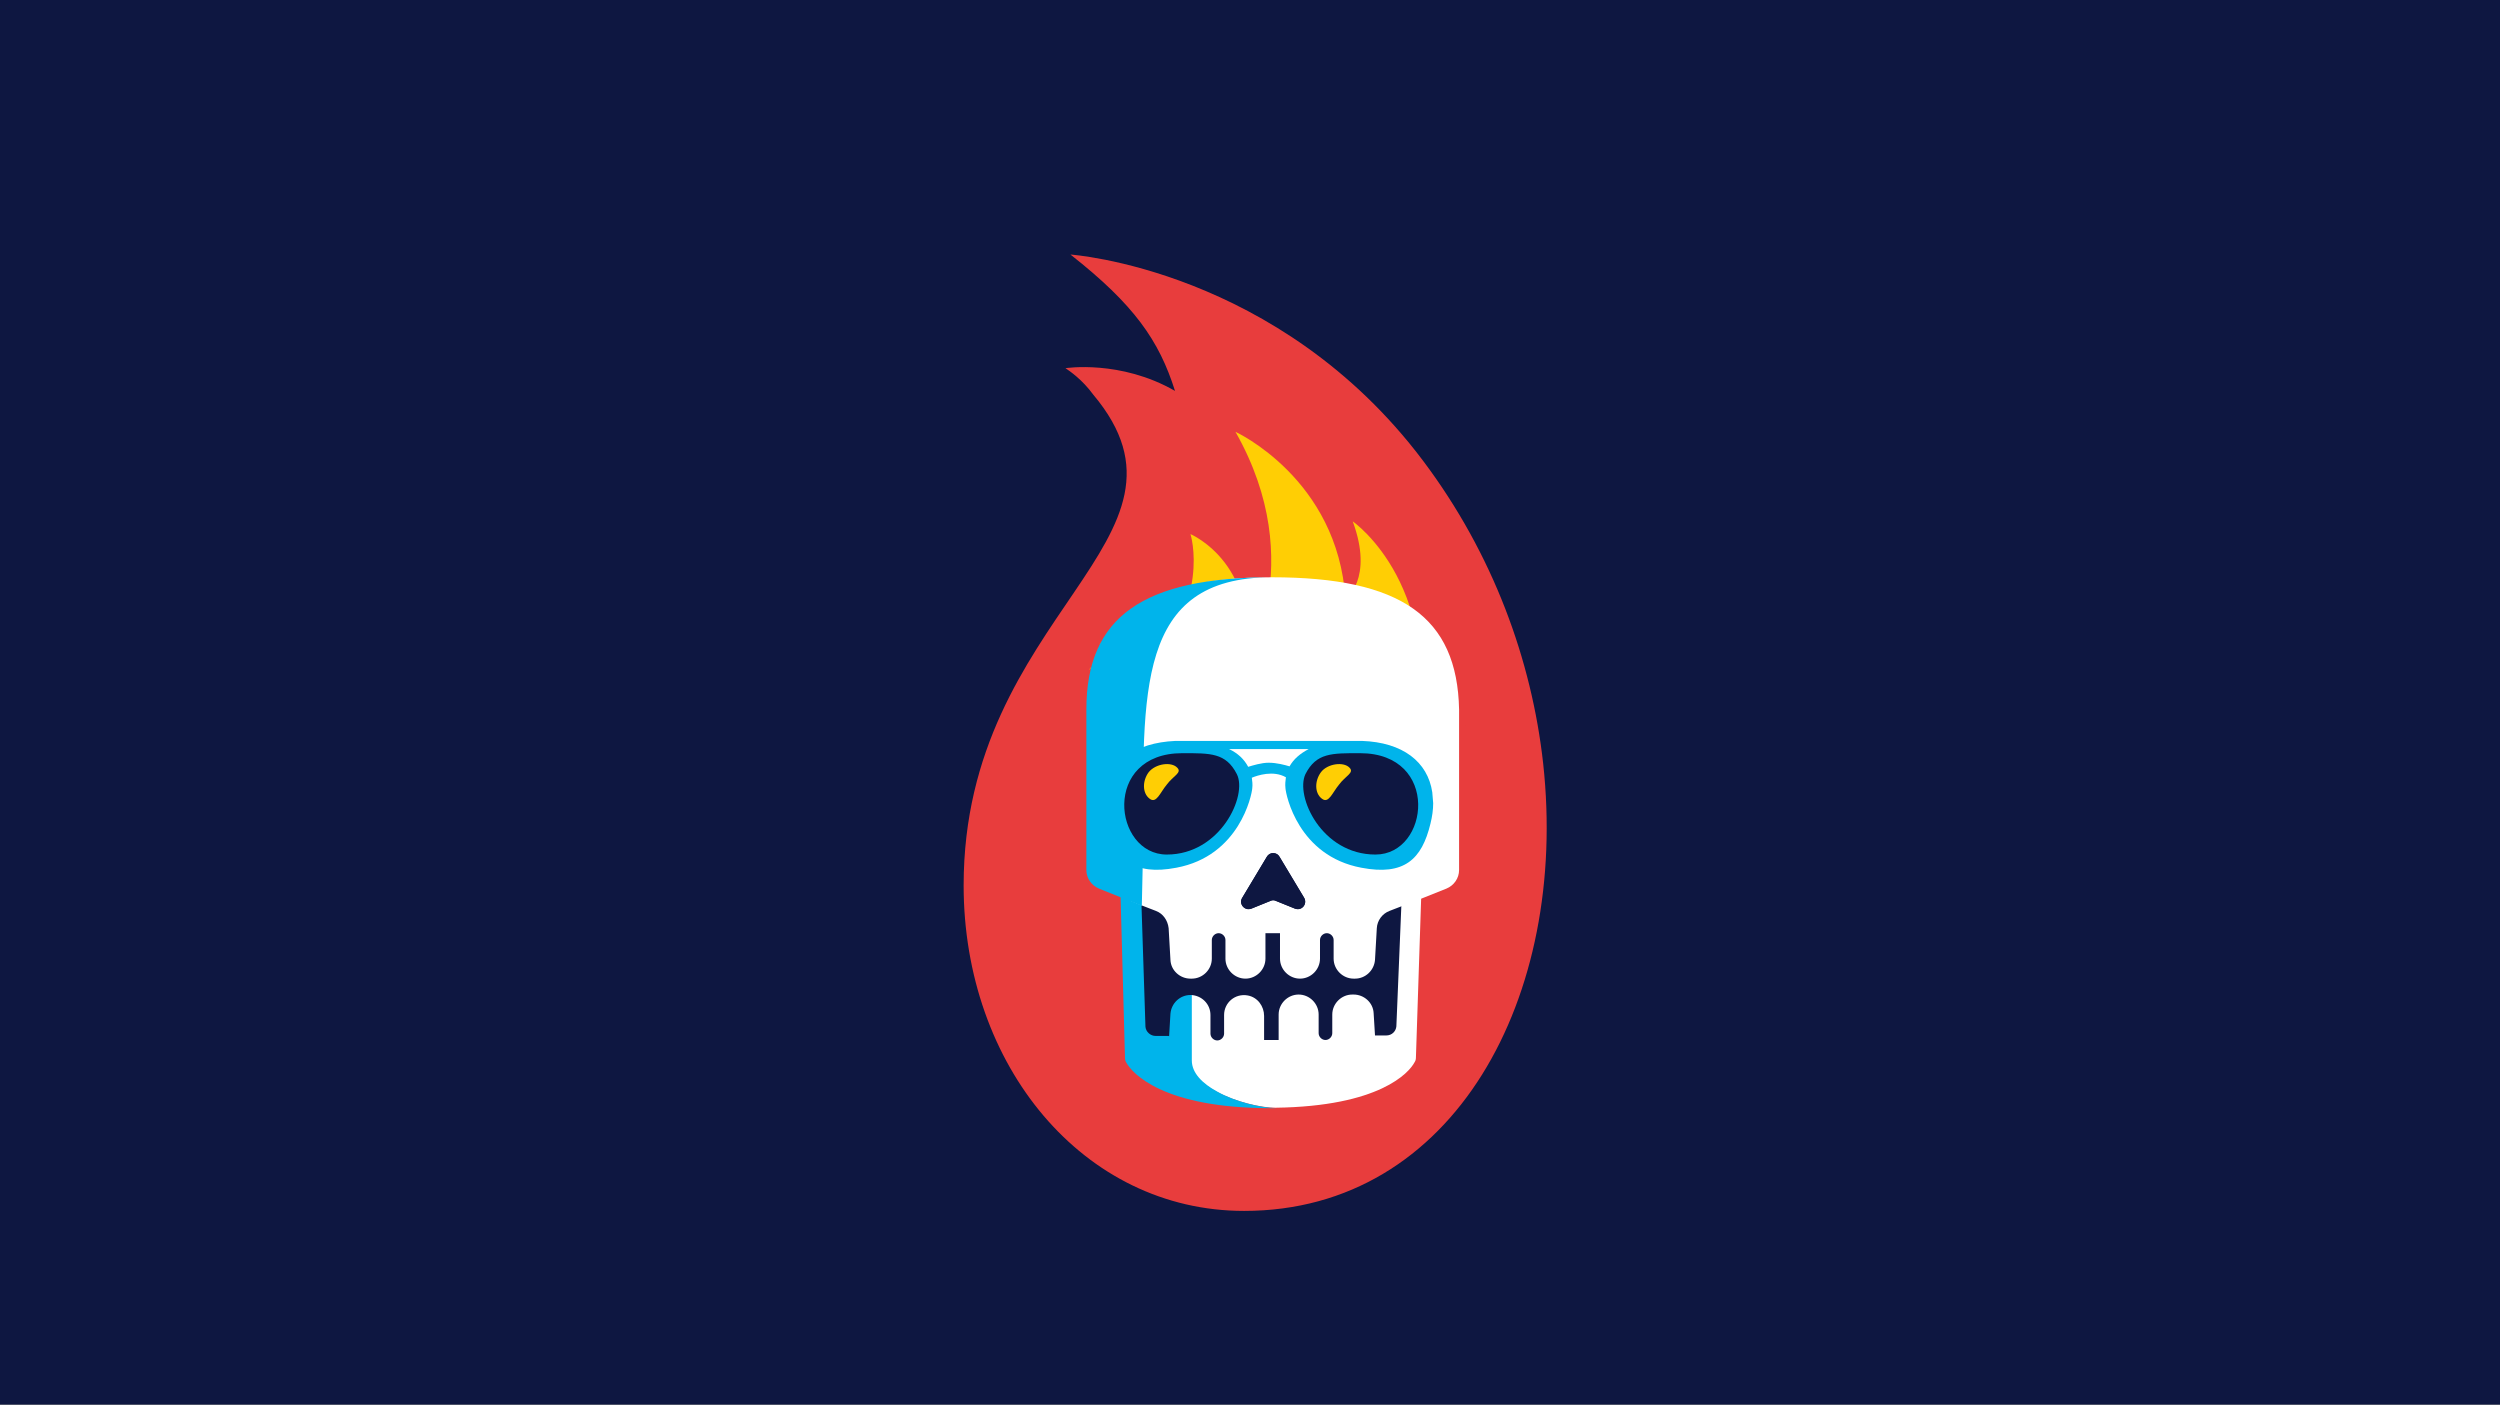 <?xml version="1.0" encoding="utf-8"?>
<svg version="1.1" xmlns="http://www.w3.org/2000/svg" xmlns:xlink="http://www.w3.org/1999/xlink" x="0px" y="0px"
	 viewBox="0 0 550 309" enable-background="new 0 0 550 309" xml:space="preserve">
<rect x="0" y="0" width="550" height="309" fill="#333333" stroke="none"/>
<defs>
<rect id="bg" x="0" y="0" height="309" width="550" fill="#0e1741" />
<g id="fire-red">
	<path fill="#E83D3D" d="M61.7,210.4c46.3,0,71.4-47.2,65.8-98.4c-2.5-22.7-11-46.1-26.4-66.6C69.3,3.1,23.5,0,23.5,0
		c14,11,19.5,18.9,23,30c-12-6.9-24.1-5-24.1-5c0.9,0.6,3.7,2.5,6.1,5.8C55.4,62.8,0,78.7,0,138.8C0,178.4,26.3,210.4,61.7,210.4z"
		/>
</g>
<g id="lick2">
	<path fill="#E83D3D" d="M16.7,37c0,0,1.7-12.3-10.8-19.8S4.6,0,4.6,0s-4.7,6.2,4.1,9.9S24.8,20.1,16.7,37z"/>
</g>
<g id="lick1">
	<path fill="#E83D3D" d="M0,0.2c0,0,10.2-2,10.2,8c0,10,8.5,10.8,8.5,10.8S6.5,21.7,5.9,10.7S0,0.2,0,0.2z"/>
</g>
<g id="fire-yellow">
	<g>
		<path fill="#FFCE04" d="M56.6,19.7c4.7,12.7-1.6,17.1-1.6,17.1C53.3,10.3,30.8,0,30.8,0c16.6,29.2,1.8,52.3,1.8,52.3
			c4.5-23-11.7-29.8-11.7-29.8S25.8,37.5,10,54C-2.2,66.9-6.2,93.8,15,99.8c4.7,1.3,10.6,1.6,18,0.5c0.1,0,0.2,0,0.3,0
			c3.3-0.5,6.1-1.2,8.4-2C54,94.6,66.5,86.6,70,70C77.7,34.3,56.6,19.7,56.6,19.7z"/>
	</g>
</g>
<g id="skull-bottom">
	<g>
		<path fill="#0E1741" d="M2,2.4l1.2,51.4c0,1.4,0.5,2.6,1.1,3.3l56,0.5c1.3-0.3,3.7-1.8,3.8-3.8l1.2-51.4L2,2.4z"/>
		<path fill="#FFFFFF" d="M63.1,1.8l-1.9,46c-0.1,1.1-1,2-2.2,2l-2.5,0l-0.3-4.9c-0.1-2.3-2.1-4.1-4.4-4.1h-0.3
			c-2.4,0-4.4,2-4.4,4.4v4.1c0,0.8-0.7,1.5-1.5,1.5s-1.5-0.7-1.5-1.5v-4.1c0-2.4-2-4.4-4.4-4.4c-2.4,0-4.4,2-4.4,4.4v5.6h-1.6h-1.6
			v-5.3c0-2.1-1.4-4.1-3.6-4.5c-2.8-0.5-5.2,1.6-5.2,4.3v4.1c0,0.8-0.7,1.5-1.5,1.5h0c-0.8,0-1.5-0.7-1.5-1.5v-4.1
			c0-2.4-1.9-4.3-4.3-4.4c0,2.2,0,8.9,0,14.4c0,2.8,2.3,5.1,5.5,6.8c4.2,2.3,9.9,3.6,13.1,3.6c22.9-0.3,29.4-7.7,30.6-10
			c0.2-0.3,0.3-0.6,0.3-1L67.3,0L63.1,1.8z"/>
		<path fill="#00B4EB" d="M21.7,62.1c-3.1-1.7-5.5-4-5.5-6.8c0-5.5,0-12.1,0-14.4c0,0,0,0,0,0h-0.3c-2.3,0-4.2,1.8-4.4,4.1L11.2,50
			c0,0,0,0-0.1-0.1l-2.9,0c-1.1,0-2.1-0.9-2.2-2l-1.5-46L0,0l1.5,54.8c0,0.3,0.1,0.7,0.3,1c1.3,2.3,8,10,31.8,10c0.4,0,0.8,0,1.2,0
			C31.6,65.7,25.9,64.5,21.7,62.1z"/>
	</g>
</g>
<g id="skull-top">
	<g>
		<g>
			<g>
				<path fill="#FFFFFF" d="M40.8,0L40.8,0C12.5,0,7.1,8.7,7.1,29.1l2.7,42.1l2.4,1l3.1,1.2c1.6,0.6,2.6,2.1,2.8,3.8l0.4,7
					c0.1,2.3,2.1,4.1,4.4,4.1h0.3c2.4,0,4.4-2,4.4-4.4v-4.1c0-0.8,0.7-1.5,1.5-1.5s1.5,0.7,1.5,1.5v4.1c0,2.4,2,4.4,4.4,4.4h0
					c2.4,0,4.4-2,4.4-4.4v-5.6h1.6h1.6v5.6c0,2.4,2,4.4,4.4,4.4s4.4-2,4.4-4.4v-4.1c0-0.8,0.7-1.5,1.5-1.5h0c0.8,0,1.5,0.7,1.5,1.5
					v4.1c0,2.4,2,4.4,4.4,4.4h0.3c2.3,0,4.2-1.8,4.4-4.1l0.4-7c0.1-1.7,1.2-3.2,2.8-3.8l3.1-1.2l2.6-1l1.8-0.7l5-2
					c1.7-0.7,2.8-2.3,2.8-4.1V29.1C81.6,8.7,69.2,0,40.8,0z M45.9,72.9l-4.2-1.7c-0.4-0.2-0.8-0.2-1.2,0l-4.2,1.7
					c-1.5,0.6-2.8-1-2-2.4l5.4-9c0.6-1.1,2.2-1.1,2.8,0l5.4,9C48.7,71.8,47.4,73.4,45.9,72.9z"/>
			</g>
		</g>
		<g>
			<path fill="#FFCE04" d="M2.8,15.1c-0.1,0.2-0.1,0.3-0.2,0.5C2.7,15.4,2.7,15.3,2.8,15.1z"/>
			<path fill="#FFCE04" d="M2.9,14.8c0,0.1-0.1,0.2-0.2,0.4C2.8,15,2.9,14.9,2.9,14.8z"/>
			<path fill="#FFCE04" d="M2.6,15.6c0,0.1-0.1,0.2-0.1,0.3C2.5,15.8,2.5,15.7,2.6,15.6z"/>
			<path fill="#FFCE04" d="M3.2,14.1c0,0.1-0.1,0.1-0.1,0.2C3.2,14.2,3.2,14.1,3.2,14.1z"/>
			<path fill="#FFCE04" d="M2.5,15.9c-0.1,0.2-0.1,0.3-0.2,0.5C2.3,16.3,2.4,16.1,2.5,15.9z"/>
			<path fill="#FFCE04" d="M3.1,14.3c0,0.1-0.1,0.2-0.2,0.4C3,14.6,3.1,14.5,3.1,14.3z"/>
			<path fill="#FFCE04" d="M3,14.7C3,14.7,2.9,14.7,3,14.7C2.9,14.7,3,14.7,3,14.7z"/>
			<path fill="#FFCE04" d="M1.9,17.2C1.6,18,1.4,18.6,1.2,19C1.4,18.5,1.7,17.8,1.9,17.2z"/>
			<path fill="#FFCE04" d="M0.7,20.4C0.6,20.6,0.6,20.5,0.7,20.4L0.7,20.4z"/>
			<path fill="#FFCE04" d="M1,19.7c-0.1,0.3-0.2,0.6-0.3,0.7C0.7,20.2,0.8,20,1,19.7z"/>
			<path fill="#FFCE04" d="M2.3,16.4c-0.1,0.3-0.2,0.5-0.3,0.8C2,17,2.2,16.7,2.3,16.4z"/>
			<path fill="#FFCE04" d="M1.1,19.4C1,19.5,1,19.6,1,19.7C1,19.6,1,19.5,1.1,19.4z"/>
			<path fill="#FFCE04" d="M1.2,19c0,0.1-0.1,0.2-0.1,0.3C1.1,19.3,1.2,19.1,1.2,19z"/>
		</g>
		<path fill="#00B4EB" d="M12.5,58.7C12.5,25.5,10.8,0,40.8,0h0C12.5,0,0,8.7,0,29.1v35.3c0,1.8,1.1,3.4,2.8,4.1l5,2l4.4,1.8
			L12.5,58.7z"/>
		<path fill="none" d="M42.5,61.5c-0.6-1.1-2.2-1.1-2.8,0l-5.4,9c-0.8,1.3,0.5,3,2,2.4l4.2-1.7c0.4-0.2,0.8-0.2,1.2,0l4.2,1.7
			c1.5,0.6,2.8-1,2-2.4L42.5,61.5z"/>
		<path fill="#0E1741" d="M36.3,72.9l4.2-1.7c0.4-0.2,0.8-0.2,1.2,0l4.2,1.7c1.5,0.6,2.8-1,2-2.4l-5.4-9c-0.6-1.1-2.2-1.1-2.8,0
			l-5.4,9C33.4,71.8,34.8,73.4,36.3,72.9z"/>
		<circle fill="#0E1741" cx="22.1" cy="48.8" r="12"/>
		<circle fill="#0E1741" cx="60.1" cy="48.8" r="12"/>
	</g>
</g>
<g id="sunglasses">
	<g>
		<path fill="#00B4EB" d="M72.1,11.3c-1-6.7-6.5-11-15.5-11.3c-0.2,0-0.4,0-0.5,0l0.1,0H17.3l0,0c-0.6,0-1.1,0-1.7,0
			C6.6,0.4,1.1,4.6,0.2,11.3L0,13.7c0,1.4,0.2,2.9,0.6,4.5c1.9,7.9,5.8,11.5,15.2,9.7c13.9-2.6,16.6-16,16.7-17.5
			c0.1-0.8,0-1.6-0.1-2.3c1.2-0.5,4.7-1.7,7.5-0.1c-0.1,0.7-0.2,1.5-0.1,2.4c0.1,1.5,2.8,14.9,16.7,17.5c9.4,1.8,13.3-1.8,15.2-9.7
			c0.4-1.6,0.6-3.1,0.6-4.5L72.1,11.3z M40.7,5.6c-1-0.3-2.8-0.8-4.6-0.8c-1.6,0-3.5,0.6-4.5,0.9c-0.9-1.7-2.3-3-4.2-3.9h17.5
			C43,2.8,41.6,4,40.7,5.6z"/>
		<g>
			<path fill="#0E1741" d="M56.2,2.7c-6.2,0-9.6-0.1-12,4.6C41.9,12.1,47.7,25,59.6,25S73.9,2.7,56.2,2.7z"/>
			<path fill="#FFCE04" d="M47.6,6.9c-1.4,1.9-1.4,4.6,0.2,5.8c1.5,1.2,2.3-1.3,3.8-3.1C53,7.7,55,7,53.9,5.9
				C52.6,4.5,49,5,47.6,6.9z"/>
		</g>
		<path fill="#0E1741" d="M17.1,2.7c6.2,0,9.6-0.1,12,4.6S25.5,25,13.7,25S-0.6,2.7,17.1,2.7z"/>
		<path fill="#FFCE04" d="M9.7,6.9c-1.4,1.9-1.4,4.6,0.2,5.8c1.5,1.2,2.3-1.3,3.8-3.1C15.1,7.7,17.1,7,16,5.9
			C14.7,4.5,11.2,5,9.7,6.9z"/>
	</g>
</g>
</defs>
<!-- Hot Streak -->
<use xlink:href="#bg" />
<g transform="translate(212,56)">
  <use xlink:href="#fire-red"/>
</g>
<g transform="translate(267,140)">
  <use xlink:href="#lick1">
  	<animateTransform id="flyaway2" attributeName="transform" type="translate" dur=".8s" fill="freeze" values="0,00;0,-140;0,-220;" repeatCount="0" begin="flyaway1.end-.25" additive="sum"/>
  	<animateTransform attributeName="transform" type="rotate" dur=".8s" values="0 10 18.5;-120 10 18.5;" repeatCount="0" begin="flyaway1.end-.25" additive="sum"/>
  	<animateTransform attributeType="xml" attributeName="transform" type="scale" values="1 1;.1 .1" dur=".8s" fill="freeze" repeatCount="0" begin="flyaway1.end-.25" additive="sum"/>
  </use>
</g>
<g transform="translate(313,140)">
  <use xlink:href="#lick2">
    <animateTransform id="flyaway1" attributeName="transform" type="translate" dur=".8s" fill="freeze" values="0,00;0,-140;-20,-220;" repeatCount="0" begin="0;flyaway2.end-.25" additive="sum"/>
  	<animateTransform attributeName="transform" type="rotate" dur=".8s" values="0 10 18.5;-180 10 18.5;" repeatCount="0" begin="0;flyaway2.end-.25" additive="sum"/>
  	<animateTransform attributeType="xml" attributeName="transform" type="scale" values="1 1;.1 .1" dur=".8s" fill="freeze" repeatCount="0" begin="0;flyaway2.end-.25" additive="sum"/>
  </use>
</g>
<g transform="translate(241,95)">
  <use xlink:href="#fire-yellow"/>
</g>
<g id="skull">
<g transform="translate(246,178)">
  <use xlink:href="#skull-bottom">
    <animateTransform id="laugh" attributeName="transform" type="translate" dur=".9s" fill="freeze" values="0,12;0,8;0,4;0,0;0,4;0,8;0,12;0,8;0,4;0,0;0,4;0,8;0,12;0,6;0,0;0,2;0,4;0,6;0,8;0,10;0,12;0,14;0,12;0,10;0,8;0,6;0,4;0,2;0,0" repeatCount="0" begin="0;laugh.end+2.3" additive="sum"/>
  </use>
</g>
<g transform="translate(239,127)">
  <use xlink:href="#skull-top"/>
</g>
<g transform="translate(243,163)">
  <use xlink:href="#sunglasses">
  	<animateTransform id="laugh" attributeName="transform" type="translate" dur=".6s" fill="freeze" values="0,-200;0,-100;0,-50;0,-15;0,0" repeatCount="0" additive="sum"/>
  </use>
</g>
<animateTransform attributeName="transform" type="translate" dur="2.3s" fill="freeze" values="0,-10;0,0;0,-10" repeatCount="indefinite" additive="sum"/>
</g>
</svg>
